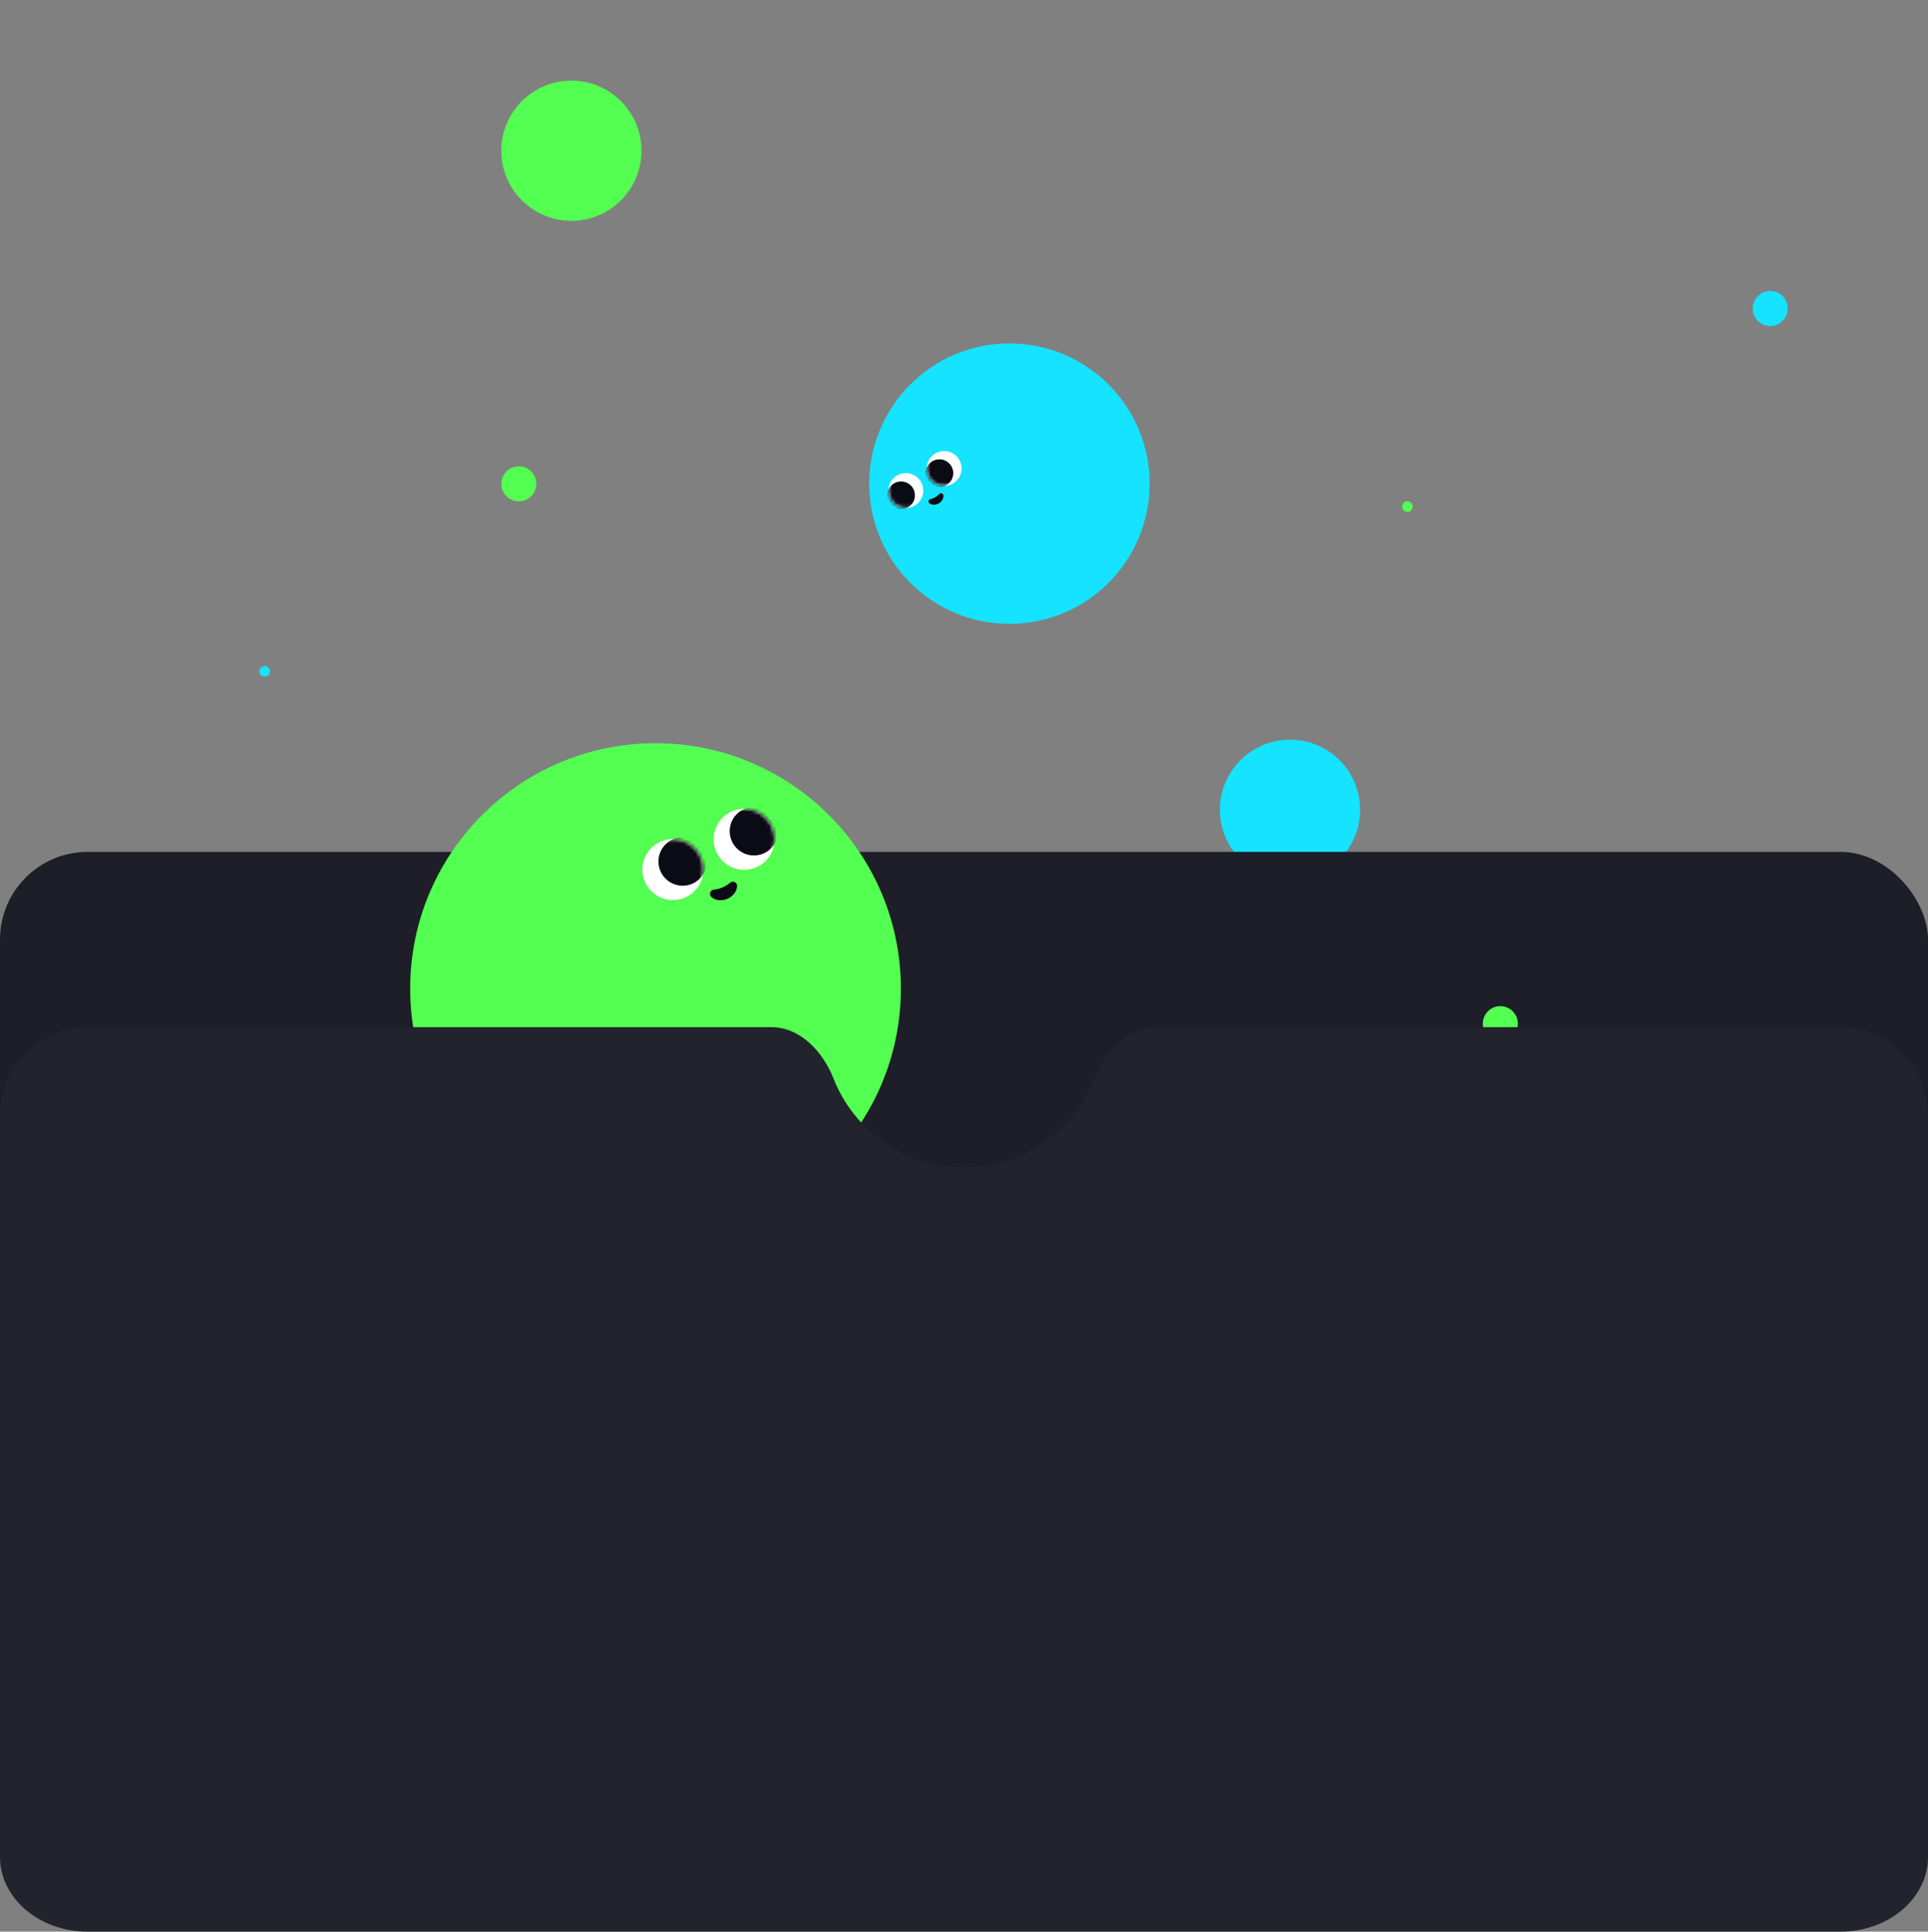 <svg width="550" height="551" viewBox="0 0 550 551" fill="none" xmlns="http://www.w3.org/2000/svg">
<rect x="0" y="0" width="550" height="551" fill="#808080" stroke="none"/>
<circle cx="368" cy="231" r="20" fill="#15E3FF"/>
<rect y="243" width="550" height="291" rx="25" fill="#1D1E27"/>
<g clip-path="url(#clip0_805_2546)">
<path d="M186.998 351.991C225.653 351.991 256.989 320.655 256.989 282C256.989 243.345 225.653 212.01 186.998 212.01C148.344 212.01 117.008 243.345 117.008 282C117.008 320.655 148.344 351.991 186.998 351.991Z" fill="#53FF50"/>
<path d="M212.277 248.115C217.086 248.115 220.984 244.217 220.984 239.408C220.984 234.6 217.086 230.701 212.277 230.701C207.468 230.701 203.57 234.6 203.57 239.408C203.57 244.217 207.468 248.115 212.277 248.115Z" fill="white"/>
<mask id="mask0_805_2546" style="mask-type:luminance" maskUnits="userSpaceOnUse" x="203" y="230" width="18" height="19">
<path d="M212.277 248.115C217.086 248.115 220.984 244.217 220.984 239.408C220.984 234.6 217.086 230.701 212.277 230.701C207.468 230.701 203.57 234.6 203.57 239.408C203.57 244.217 207.468 248.115 212.277 248.115Z" fill="white"/>
</mask>
<g mask="url(#mask0_805_2546)">
<path d="M215.075 244.018C218.894 244.018 221.99 240.922 221.99 237.103C221.99 233.284 218.894 230.188 215.075 230.188C211.256 230.188 208.16 233.284 208.16 237.103C208.16 240.922 211.256 244.018 215.075 244.018Z" fill="#0A0B15"/>
</g>
<path d="M191.949 256.747C196.758 256.747 200.656 252.849 200.656 248.04C200.656 243.232 196.758 239.333 191.949 239.333C187.14 239.333 183.242 243.232 183.242 248.04C183.242 252.849 187.14 256.747 191.949 256.747Z" fill="white"/>
<mask id="mask1_805_2546" style="mask-type:luminance" maskUnits="userSpaceOnUse" x="183" y="239" width="18" height="18">
<path d="M191.949 256.747C196.758 256.747 200.656 252.849 200.656 248.04C200.656 243.232 196.758 239.333 191.949 239.333C187.14 239.333 183.242 243.232 183.242 248.04C183.242 252.849 187.14 256.747 191.949 256.747Z" fill="white"/>
</mask>
<g mask="url(#mask1_805_2546)">
<path d="M194.747 252.65C198.566 252.65 201.662 249.554 201.662 245.735C201.662 241.916 198.566 238.82 194.747 238.82C190.928 238.82 187.832 241.916 187.832 245.735C187.832 249.554 190.928 252.65 194.747 252.65Z" fill="#0A0B15"/>
</g>
<path d="M202.895 255.833C205.434 258.091 210.137 256.094 210.277 252.697C210.324 251.736 209.11 251.139 208.373 251.736L208.037 251.997C206.665 253.071 205.256 253.584 203.539 253.789C202.578 253.901 202.195 255.198 202.905 255.824L202.895 255.833Z" fill="#0A0B15"/>
</g>
<path d="M275 337.089C291.066 337.089 304.921 329.017 311.282 317.371C315.254 310.101 321.716 303 330 303H525C538.807 303 550 312.539 550 324.306V529.694C550 541.461 538.807 551 525 551H25C11.193 551 0 541.461 0 529.694V324.306C0 312.539 11.193 303 25 303H220C228.284 303 234.746 310.101 238.718 317.371C245.079 329.017 258.934 337.089 275 337.089Z" fill="#22232C"/>
<g clip-path="url(#clip1_805_2546)">
<path d="M287.961 177.961C265.87 177.961 247.961 160.053 247.961 137.961C247.961 115.87 265.87 97.961 287.961 97.961C310.052 97.961 327.961 115.87 327.961 137.961C327.961 160.053 310.052 177.961 287.961 177.961Z" fill="#15E3FF"/>
<path d="M258.399 144.91C255.651 144.91 253.423 142.683 253.423 139.934C253.423 137.186 255.651 134.958 258.399 134.958C261.147 134.958 263.375 137.186 263.375 139.934C263.375 142.683 261.147 144.91 258.399 144.91Z" fill="white"/>
<mask id="mask2_805_2546" style="mask-type:luminance" maskUnits="userSpaceOnUse" x="253" y="134" width="11" height="11">
<path d="M258.399 144.91C255.651 144.91 253.423 142.683 253.423 139.934C253.423 137.186 255.651 134.958 258.399 134.958C261.147 134.958 263.375 137.186 263.375 139.934C263.375 142.683 261.147 144.91 258.399 144.91Z" fill="white"/>
</mask>
<g mask="url(#mask2_805_2546)">
<path d="M257.048 145.241C254.865 145.241 253.096 143.472 253.096 141.289C253.096 139.107 254.865 137.337 257.048 137.337C259.231 137.337 261 139.107 261 141.289C261 143.472 259.231 145.241 257.048 145.241Z" fill="#0A0B15"/>
</g>
<path d="M269.329 138.602C266.581 138.602 264.353 136.374 264.353 133.626C264.353 130.877 266.581 128.65 269.329 128.65C272.077 128.65 274.305 130.877 274.305 133.626C274.305 136.374 272.077 138.602 269.329 138.602Z" fill="white"/>
<mask id="mask3_805_2546" style="mask-type:luminance" maskUnits="userSpaceOnUse" x="264" y="128" width="11" height="11">
<path d="M269.329 138.602C266.581 138.602 264.353 136.374 264.353 133.626C264.353 130.877 266.581 128.65 269.329 128.65C272.077 128.65 274.305 130.877 274.305 133.626C274.305 136.374 272.077 138.602 269.329 138.602Z" fill="white"/>
</mask>
<g mask="url(#mask3_805_2546)">
<path d="M267.978 138.927C265.795 138.927 264.026 137.158 264.026 134.975C264.026 132.793 265.795 131.023 267.978 131.023C270.16 131.023 271.93 132.793 271.93 134.975C271.93 137.158 270.16 138.927 267.978 138.927Z" fill="#0A0B15"/>
</g>
<path d="M269.118 141.306C269.278 143.242 266.744 144.698 265.15 143.594C264.696 143.285 264.835 142.527 265.368 142.394L265.603 142.33C266.568 142.074 267.283 141.61 267.971 140.895C268.355 140.495 269.075 140.762 269.118 141.306Z" fill="#0A0B15"/>
</g>
<circle cx="163" cy="43" r="20" fill="#53FF50"/>
<circle cx="428" cy="292" r="5" fill="#53FF50"/>
<circle cx="75.5" cy="191.5" r="1.5" fill="#15E3FF"/>
<circle cx="401.5" cy="144.5" r="1.5" fill="#53FF50"/>
<circle cx="45" cy="337" r="5" fill="#53FF50"/>
<circle cx="148" cy="138" r="5" fill="#53FF50"/>
<circle cx="505" cy="88" r="5" fill="#15E3FF"/>
<path d="M275 333C291.918 333 306.383 322.497 312.23 307.655C315.267 299.947 321.716 293 330 293H525C538.807 293 550 304.193 550 318V343H0V318C0 304.193 11.193 293 25 293H220C228.284 293 234.733 299.947 237.77 307.655C243.617 322.497 258.082 333 275 333Z" fill="#22232C"/>
<defs>
<clipPath id="clip0_805_2546">
<rect width="140" height="140" fill="white" transform="translate(117 212)"/>
</clipPath>
<clipPath id="clip1_805_2546">
<rect width="80" height="80" fill="white" transform="matrix(-1 0 0 1 327.961 97.961)"/>
</clipPath>
</defs>
</svg>
